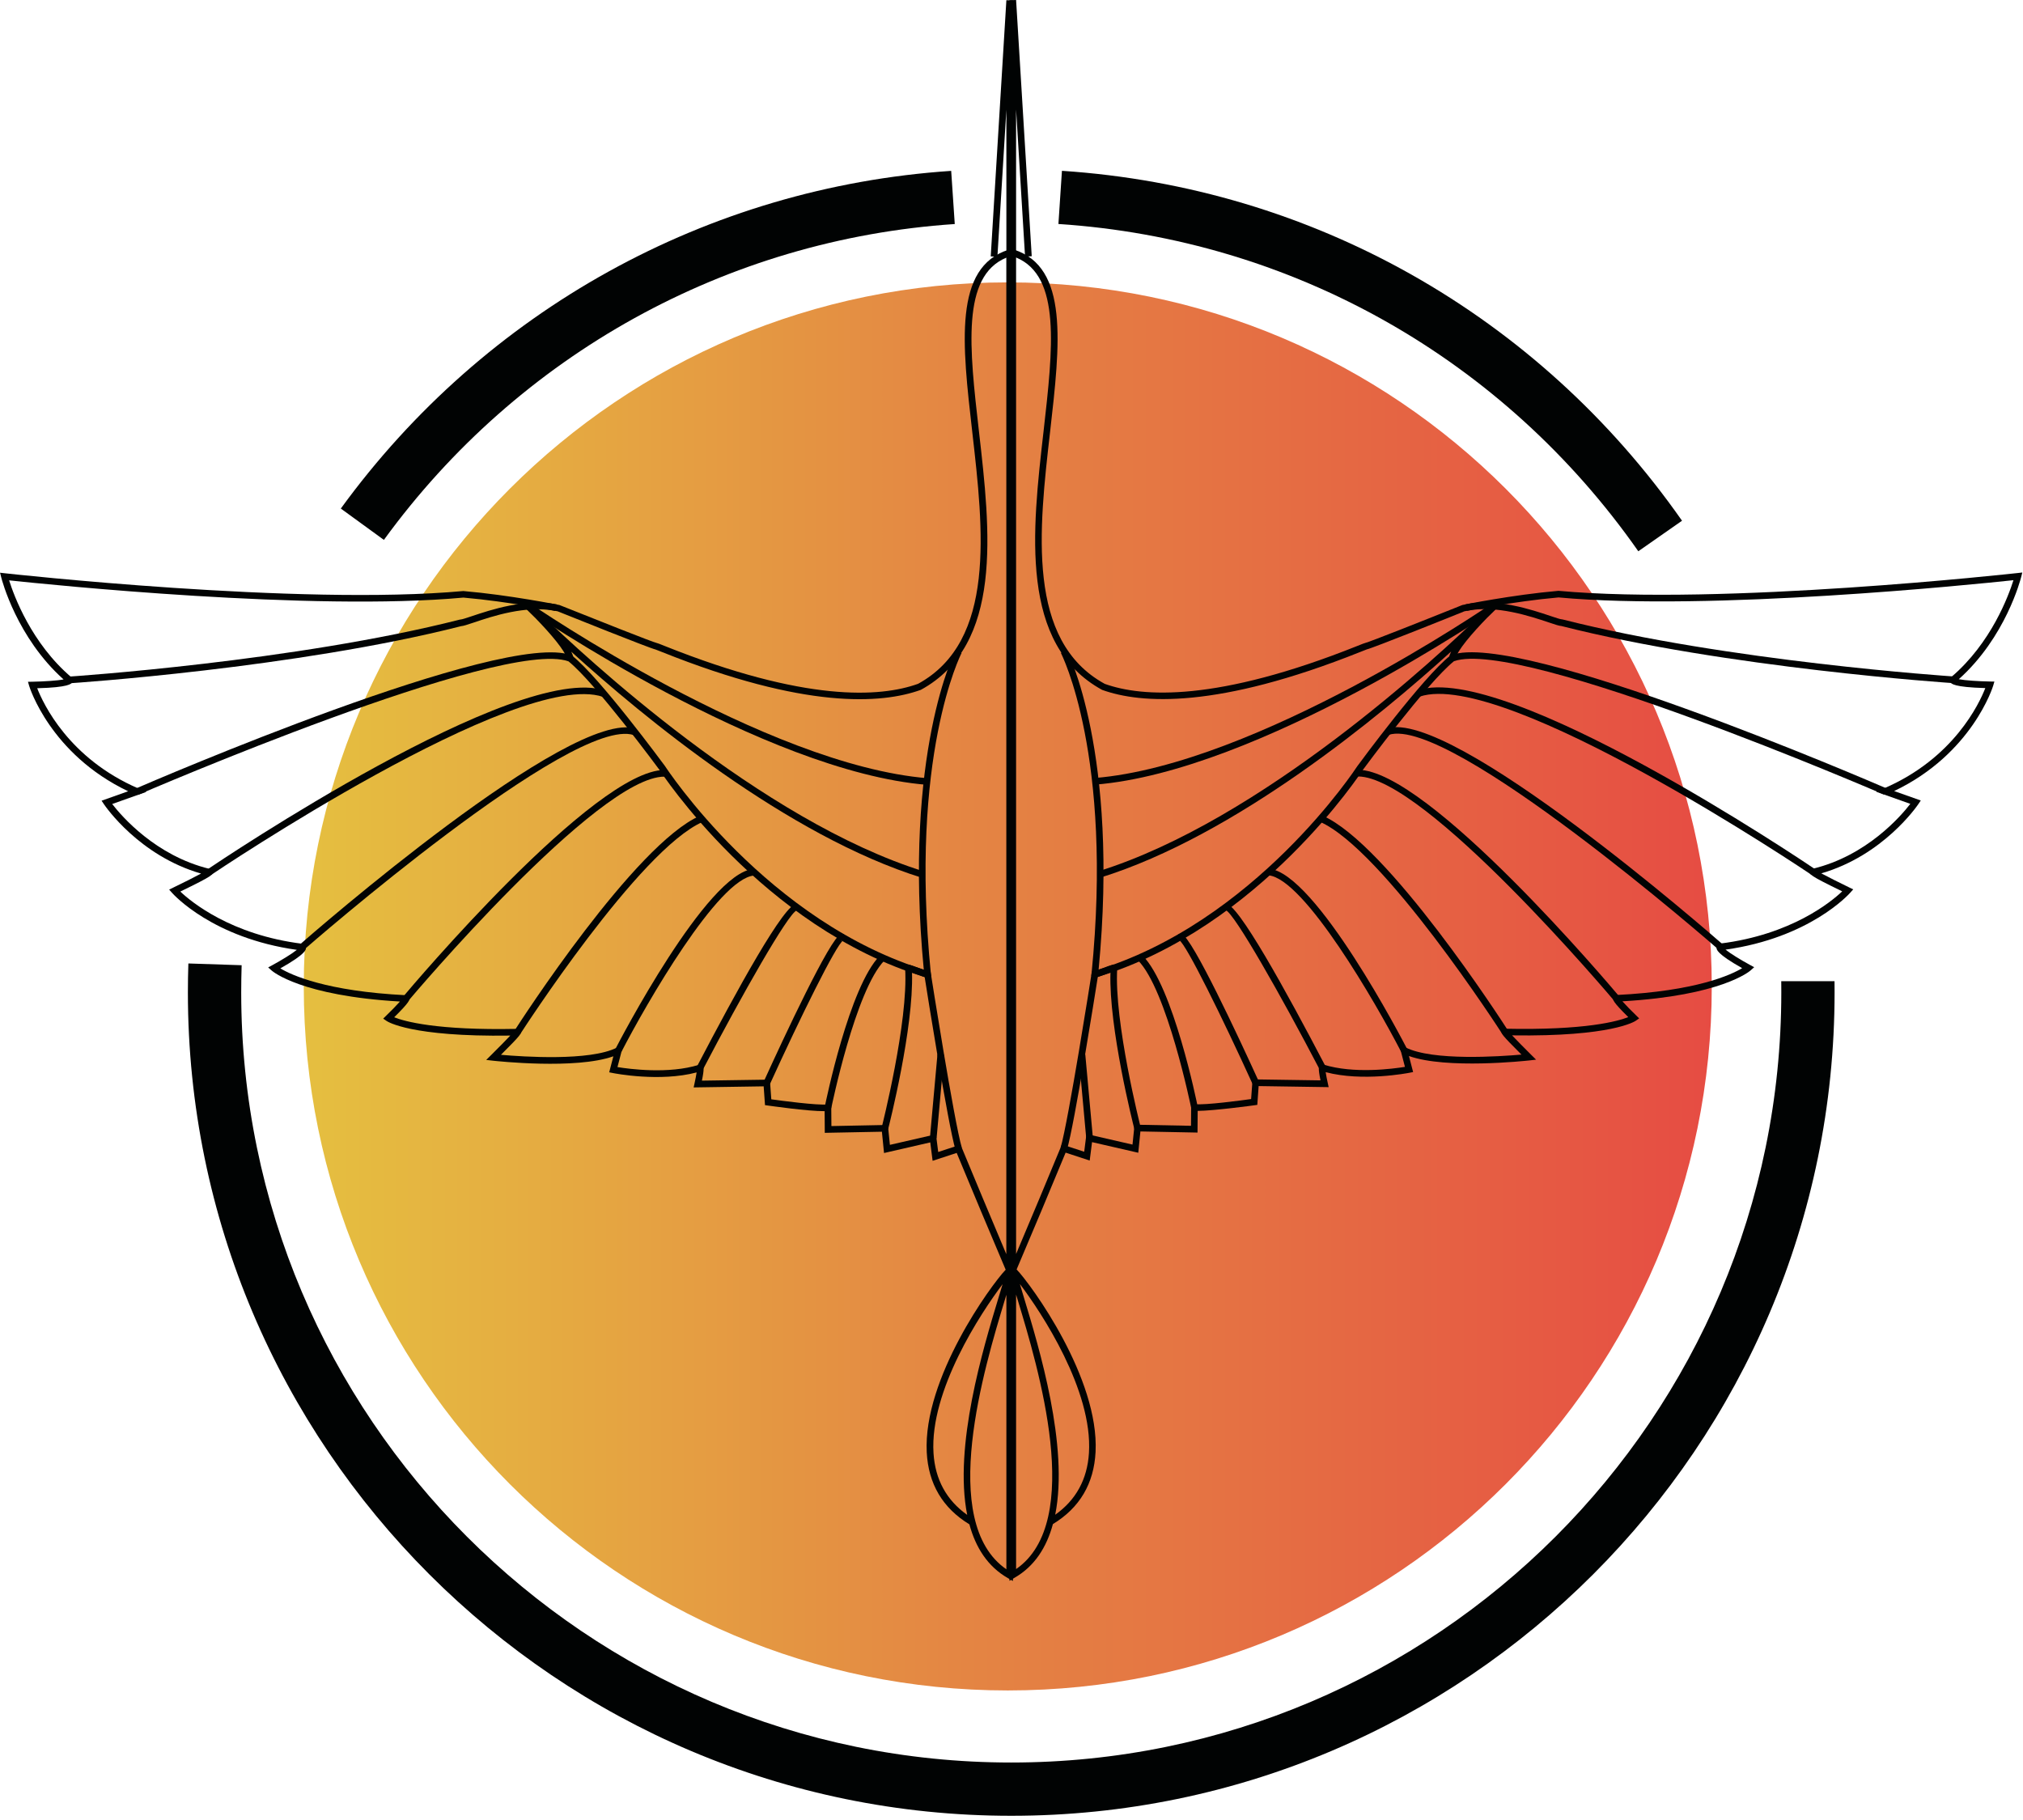 <svg width="379" height="341" viewBox="0 0 379 341" fill="none" xmlns="http://www.w3.org/2000/svg">
<path d="M188.8 316.68C261.641 316.68 320.69 257.631 320.69 184.79C320.69 111.949 261.641 52.9 188.8 52.9C115.959 52.9 56.91 111.949 56.91 184.79C56.91 257.631 115.959 316.68 188.8 316.68Z" fill="url(#paint0_linear)"/>
<path d="M189.78 296.18L188.85 295.65C185.04 293.48 182.79 289.91 181.61 285.56C176.61 282.52 173.92 277.98 173.62 272.05C172.93 258.21 185.67 240.72 188.41 237.86C186.05 232.32 181.6 221.72 179.23 215.98L174.72 217.46L174.28 214.01L165.62 216L165.22 212.01L154.52 212.22L154.49 208.16C151.36 208.19 144.16 207.14 143.82 207.1L143.32 207.03L143.07 203.51L129.95 203.71L130.12 202.94C130.27 202.25 130.43 201.45 130.51 200.9C123.62 202.73 115.15 201.09 114.78 201.01L114.13 200.88L114.91 197.88C107.86 200.39 93.06 198.78 92.39 198.71L91.09 198.56L92.02 197.64C93.34 196.34 94.74 194.91 95.6 194C76.96 194.27 72.59 191.38 72.41 191.25L71.79 190.82L72.33 190.29C73.27 189.38 74.31 188.32 74.93 187.62C56.43 186.55 51.12 182.01 50.9 181.82L50.24 181.23L51.02 180.81C52.77 179.86 54.72 178.66 55.61 177.94C39.89 175.73 32.55 167.62 32.24 167.27L31.69 166.65L32.43 166.29C34.36 165.36 36.43 164.32 37.67 163.65C26.07 160.3 19.76 151.08 19.48 150.67L19.03 150L24.01 148.23C9.38 141.25 5.51 128.64 5.47 128.51L5.24 127.72L6.06 127.71C8.23 127.67 10.74 127.51 11.91 127.28C3.14 119.43 0.35 108.63 0.23 108.16L0.01 107.29L0.9 107.39C1.45 107.45 56.23 113.53 86.8 110.72C95.54 111.47 104.72 113.33 104.81 113.34C111.79 116.13 122.31 120.31 123.09 120.47C123.26 120.51 123.58 120.63 124.57 121.03C150.84 131.53 164.86 130.67 172 128.1C186.64 120.08 184.25 99.29 182.15 80.93C180.25 64.36 178.62 50.05 188.96 46.78L189.77 46.52V236.78L190.09 236.55L189.77 238.06V296.18H189.78ZM188.54 242.56C188.44 242.88 188.34 243.21 188.24 243.55C184.44 256.1 175.65 285.11 188.54 293.98V242.56ZM187.83 240.57C183.79 245.91 174.15 260.5 174.89 272.23C175.2 277.16 177.32 281.04 181.2 283.79C178.64 270.93 184.2 252.56 187.04 243.19C187.33 242.23 187.6 241.35 187.83 240.57ZM179.95 214.43L180.17 214.97C182.18 219.84 185.98 228.92 188.53 234.95V48.27C180.08 51.77 181.62 65.25 183.4 80.79C185.55 99.53 187.98 120.77 172.52 129.23C165.09 131.91 150.75 132.83 124.11 122.18C123.48 121.93 122.94 121.71 122.83 121.68C121.71 121.44 106.23 115.23 104.47 114.52C104.42 114.52 95.34 112.69 86.82 111.95C58.44 114.57 9.1 109.51 1.71 108.72C2.59 111.53 5.87 120.51 13.4 126.9L13.52 127L13.58 127.14C13.68 127.38 13.65 127.64 13.5 127.86C13.35 128.09 12.89 128.78 6.97 128.93C8.1 131.83 12.89 142.09 25.95 147.72L27.41 148.35L21.02 150.62C22.76 152.87 29.14 160.31 39.26 162.77H39.68L39.83 163.27C39.96 163.83 40 164 33.78 167.02C35.84 168.97 43.31 175.14 56.64 176.8L56.81 176.85C57.11 176.98 57.3 177.24 57.32 177.56C57.33 177.87 57.37 178.68 52.52 181.41C54.58 182.65 61.11 185.7 76.1 186.44L76.36 186.51L76.64 186.66L76.7 187.01C76.74 187.31 76.79 187.67 73.85 190.57C75.73 191.32 81.77 193.06 96.94 192.74L97.39 192.73L97.55 193.17C97.7 193.6 97.74 193.72 93.85 197.6C97.95 197.96 110.5 198.82 115.56 196.26L116.79 195.64L115.68 199.9C117.89 200.26 125.29 201.25 130.95 199.47L131.14 199.44H131.44L131.65 199.69C131.81 199.89 131.98 200.11 131.5 202.44L144.23 202.25L144.5 205.94C146.38 206.2 153.02 207.09 155.05 206.9L155.73 206.83L155.76 210.95L166.34 210.74L166.72 214.47L175.35 212.49L175.77 215.81L179.95 214.43Z" fill="#010303"/>
<path d="M13.03 128L12.95 126.75C13.37 126.72 55.26 123.93 86.16 116.07L86.31 116.05C86.54 116.05 87.49 115.73 88.4 115.43C91.92 114.25 98.48 112.05 104.3 113.23L104.05 114.45C98.55 113.33 92.21 115.46 88.8 116.61C87.48 117.05 86.82 117.27 86.4 117.3C55.4 125.18 13.46 127.98 13.03 128Z" fill="#010303"/>
<path d="M179 215.38C177.6 210.6 173.78 186.52 173.23 183.02C142.83 173.78 123.75 144.54 123.56 144.24C123.46 144.11 111.55 127.94 106.5 123.89C94.05 119.45 26.62 148.58 25.94 148.87L25.44 147.72C28.25 146.5 94.35 117.95 107.03 122.75L107.2 122.84C112.33 126.89 124.09 142.85 124.59 143.52C124.8 143.84 143.79 172.94 173.96 181.92L174.34 182.03L174.4 182.42C174.44 182.7 178.74 210.03 180.19 215.01L179 215.38Z" fill="#010303"/>
<path d="M39.53 163.92L38.83 162.89C41.19 161.29 96.85 123.85 113.33 129.36L112.94 130.54C97.03 125.21 40.1 163.53 39.53 163.92Z" fill="#010303"/>
<path d="M56.97 177.9L56.15 176.96C58.22 175.15 106.96 132.59 119.11 136.51L118.72 137.7C107.26 133.98 57.48 177.46 56.97 177.9Z" fill="#010303"/>
<path d="M76.54 187.45L75.58 186.65C77.04 184.91 111.36 144.24 124.5 144.24C124.59 144.24 124.67 144.24 124.76 144.24L124.71 145.49C124.63 145.49 124.56 145.49 124.48 145.49C111.94 145.49 76.89 187.03 76.54 187.45Z" fill="#010303"/>
<path d="M97.48 193.69L96.43 193.01C97.34 191.59 118.94 158.11 131.17 152.81L131.67 153.96C119.78 159.11 97.7 193.35 97.48 193.69Z" fill="#010303"/>
<path d="M116.4 197.09L115.29 196.52C115.98 195.17 132.42 163.52 141.16 162.78L141.26 164.02C134.57 164.58 121.04 188.08 116.4 197.09Z" fill="#010303"/>
<path d="M131.7 200.34L130.59 199.76C137.94 185.69 147.1 168.95 149.3 169.33L149.1 170.56C149.19 170.58 149.25 170.55 149.25 170.55C147.6 171.22 138.98 186.4 131.7 200.34Z" fill="#010303"/>
<path d="M144.23 203.12L143.09 202.6C146.77 194.52 155.55 175.65 157.52 175.01C157.73 174.94 157.96 174.96 158.15 175.06L157.54 176.15C157.72 176.25 157.9 176.21 157.96 176.18C156.64 176.99 149.9 190.67 144.23 203.12Z" fill="#010303"/>
<path d="M155.73 207.62L154.51 207.37C154.7 206.45 159.12 184.8 164.83 179.04L165.71 179.92C160.27 185.42 155.78 207.4 155.73 207.62Z" fill="#010303"/>
<path d="M175.628 197.516L174.221 213.123L175.466 213.235L176.873 197.628L175.628 197.516Z" fill="#010303"/>
<path d="M172.82 164.47C147.45 156.6 120.44 134.26 107.03 122.09C107.25 122.53 107.39 122.92 107.43 123.26L106.19 123.42C106.01 122.02 103 118.55 100.34 115.82C99.16 114.67 98.5 114.01 98.45 113.96L99.33 113.07C99.56 113.29 100.3 114 101.25 114.96C109.43 122.91 142.55 153.78 173.19 163.28L172.82 164.47Z" fill="#010303"/>
<path d="M173.73 147.03C143.02 144.56 98.99 114.34 98.55 114.04L99.26 113.01C99.7 113.31 143.45 143.34 173.83 145.79L173.73 147.03Z" fill="#010303"/>
<path d="M166.39 211.52L165.18 211.21C165.23 211.01 170.21 191.38 169.57 181.4L169.55 181.06L169.83 180.85C170.17 180.6 170.37 180.67 172.24 181.38C172.49 181.47 172.79 181.59 173.07 181.69C169.18 140.97 178.94 121.95 179.04 121.77L180.14 122.35C180.04 122.54 170.31 141.55 174.4 182.48L174.44 182.82L174.16 183.04C173.82 183.3 173.67 183.25 171.8 182.54C171.52 182.44 171.17 182.3 170.86 182.19C171.2 192.55 166.59 210.73 166.39 211.52Z" fill="#010303"/>
<path d="M186.86 48.11L185.61 48.03L188.54 0.04L189.78 0.07V47.38H188.54V20.56L186.86 48.11Z" fill="#010303"/>
<path d="M189.11 296.14V238.03L188.79 236.52L189.11 236.75V46.49L189.92 46.75C200.26 50.02 198.62 64.33 196.73 80.9C194.63 99.25 192.25 120.05 206.97 128.11C214.02 130.64 228.04 131.5 254.31 121C255.3 120.6 255.62 120.48 255.79 120.44C256.57 120.27 267.09 116.1 273.96 113.34C274.16 113.29 283.34 111.43 291.97 110.68C322.64 113.49 377.43 107.41 377.98 107.35L378.87 107.25L378.65 108.12C378.53 108.59 375.74 119.39 366.97 127.24C368.15 127.47 370.65 127.63 372.82 127.67L373.64 127.68L373.41 128.47C373.37 128.6 369.49 141.21 354.86 148.19L359.85 149.96L359.4 150.63C359.13 151.03 352.81 160.25 341.21 163.61C342.44 164.27 344.52 165.31 346.45 166.25L347.19 166.61L346.64 167.23C346.33 167.58 338.99 175.69 323.27 177.9C324.16 178.62 326.11 179.82 327.86 180.77L328.64 181.19L327.98 181.78C327.76 181.98 322.45 186.51 303.95 187.58C304.57 188.28 305.61 189.34 306.55 190.25L307.09 190.78L306.47 191.21C306.29 191.34 301.94 194.23 283.28 193.96C284.14 194.87 285.54 196.29 286.85 197.59L287.78 198.51L286.48 198.66C285.82 198.73 271.01 200.34 263.96 197.83L264.74 200.83L264.09 200.96C263.72 201.03 255.25 202.68 248.36 200.85C248.44 201.41 248.6 202.2 248.75 202.89L248.92 203.66L235.8 203.46L235.55 206.98L235.05 207.05C234.72 207.1 227.46 208.08 224.38 208.11L224.35 212.17L213.65 211.96L213.25 215.95L204.59 213.96L204.15 217.41L199.64 215.93C197.28 221.66 192.83 232.27 190.46 237.81C193.2 240.68 205.95 258.16 205.25 272C204.95 277.93 202.27 282.47 197.26 285.51C196.08 289.86 193.83 293.43 190.02 295.6L189.11 296.14ZM190.36 242.52V293.94C203.25 285.07 194.46 256.06 190.66 243.51C190.56 243.17 190.46 242.84 190.36 242.52ZM191.07 240.54C191.3 241.32 191.56 242.19 191.85 243.15C194.69 252.53 200.26 270.9 197.69 283.76C201.57 281.02 203.7 277.13 204.01 272.2C204.75 260.47 195.12 245.88 191.07 240.54ZM190.36 48.24V234.91C192.92 228.88 196.72 219.8 198.72 214.93L198.94 214.39L203.12 215.76L203.54 212.44L212.17 214.42L212.55 210.69L223.13 210.9L223.16 206.78L223.84 206.85C225.86 207.05 232.51 206.15 234.39 205.89L234.66 202.2L247.39 202.39C246.91 200.05 247.08 199.84 247.24 199.64L247.43 199.41L247.85 199.4L247.94 199.43C253.61 201.21 261 200.22 263.21 199.86L262.1 195.6L263.33 196.22C268.39 198.78 280.94 197.92 285.04 197.56C281.15 193.68 281.19 193.56 281.34 193.13L281.47 192.76L281.87 192.71C297.11 193.04 303.15 191.29 305.05 190.54C302.1 187.64 302.16 187.27 302.2 186.98L302.24 186.66L302.67 186.41L302.81 186.4C317.8 185.67 324.32 182.61 326.39 181.37C321.54 178.64 321.57 177.84 321.59 177.52C321.6 177.21 321.79 176.94 322.1 176.81L322.27 176.76C335.63 175.1 343.08 168.93 345.13 166.98C338.91 163.96 338.95 163.79 339.07 163.23L339.18 162.75L339.64 162.74C349.78 160.28 356.15 152.85 357.89 150.59L351.5 148.32L352.96 147.69C366.02 142.06 370.81 131.8 371.94 128.9C366.01 128.74 365.56 128.06 365.41 127.83C365.27 127.61 365.24 127.35 365.34 127.11L365.4 126.97L365.52 126.87C373.06 120.48 376.33 111.5 377.21 108.69C369.83 109.48 320.47 114.54 291.99 111.92C283.55 112.66 274.43 114.51 274.34 114.52C272.69 115.2 257.21 121.41 256.07 121.65C255.97 121.68 255.42 121.89 254.8 122.15C228.16 132.79 213.82 131.88 206.48 129.24C190.93 120.74 193.36 99.5 195.51 80.76C197.27 65.22 198.81 51.73 190.36 48.24Z" fill="#010303"/>
<path d="M365.86 127.97C365.44 127.94 323.49 125.14 292.49 117.27C292.07 117.24 291.42 117.03 290.09 116.58C286.68 115.44 280.32 113.31 274.84 114.42L274.59 113.2C280.41 112.01 286.97 114.22 290.49 115.4C291.4 115.71 292.35 116.02 292.58 116.02L292.73 116.04C323.63 123.9 365.52 126.69 365.94 126.72L365.86 127.97Z" fill="#010303"/>
<path d="M199.9 215.35L198.7 215C200.16 210.02 204.45 182.69 204.49 182.41L204.55 182.02L204.93 181.91C235.1 172.93 254.09 143.83 254.28 143.54C254.8 142.83 266.56 126.87 271.69 122.82L271.86 122.73C284.55 117.95 350.64 146.49 353.45 147.7L352.95 148.85C352.27 148.56 284.85 119.44 272.39 123.87C267.34 127.92 255.43 144.09 255.31 144.25C255.14 144.51 236.07 173.76 205.67 183C205.12 186.49 201.3 210.56 199.9 215.35Z" fill="#010303"/>
<path d="M339.37 163.88C338.8 163.49 281.87 125.16 265.97 130.5L265.58 129.32C282.08 123.81 337.72 161.25 340.08 162.85L339.37 163.88Z" fill="#010303"/>
<path d="M321.93 177.86C321.43 177.42 271.66 133.95 260.18 137.66L259.79 136.47C271.93 132.54 320.68 175.1 322.75 176.92L321.93 177.86Z" fill="#010303"/>
<path d="M302.36 187.42C302.01 187 266.96 145.46 254.42 145.46C254.34 145.46 254.27 145.46 254.19 145.46L254.14 144.21C254.22 144.21 254.31 144.21 254.4 144.21C267.55 144.21 301.86 184.88 303.32 186.62L302.36 187.42Z" fill="#010303"/>
<path d="M281.42 193.66C281.2 193.31 259.12 159.08 247.23 153.93L247.73 152.78C259.97 158.08 281.56 191.55 282.47 192.98L281.42 193.66Z" fill="#010303"/>
<path d="M262.5 197.05C257.85 188.04 244.32 164.54 237.63 163.98L237.73 162.74C246.48 163.47 262.91 195.13 263.6 196.48L262.5 197.05Z" fill="#010303"/>
<path d="M247.2 200.3C239.92 186.36 231.29 171.18 229.65 170.51C229.65 170.51 229.71 170.53 229.8 170.52L229.6 169.29C231.76 168.94 240.96 185.65 248.31 199.72L247.2 200.3Z" fill="#010303"/>
<path d="M234.67 203.09C229 190.63 222.26 176.96 220.95 176.15C221.01 176.19 221.19 176.23 221.37 176.12L220.76 175.03C220.95 174.92 221.17 174.9 221.39 174.98C223.36 175.62 232.14 194.49 235.82 202.57L234.67 203.09Z" fill="#010303"/>
<path d="M223.17 207.59C223.12 207.37 218.63 185.39 213.19 179.9L214.07 179.02C219.78 184.77 224.21 206.43 224.39 207.35L223.17 207.59Z" fill="#010303"/>
<path d="M203.325 197.546L202.08 197.659L203.503 213.265L204.748 213.152L203.325 197.546Z" fill="#010303"/>
<path d="M206.08 164.43L205.71 163.24C236.35 153.74 269.47 122.88 277.65 114.93C278.6 113.96 279.34 113.25 279.57 113.03L280.45 113.92C280.4 113.97 279.75 114.64 278.56 115.78C275.9 118.51 272.89 121.98 272.71 123.38L271.47 123.22C271.51 122.88 271.65 122.49 271.87 122.05C258.46 134.23 231.45 156.57 206.08 164.43Z" fill="#010303"/>
<path d="M205.17 146.99L205.07 145.75C235.45 143.3 279.21 113.27 279.64 112.97L280.35 114C279.91 114.3 235.88 144.52 205.17 146.99Z" fill="#010303"/>
<path d="M212.51 211.48C212.31 210.69 207.7 192.52 208.04 182.16C207.73 182.27 207.38 182.4 207.1 182.51C205.23 183.21 205.08 183.27 204.74 183.01L204.46 182.8L204.49 182.45C208.58 141.52 198.85 122.5 198.75 122.32L199.85 121.74C199.95 121.93 209.72 140.94 205.82 181.66C206.1 181.56 206.41 181.44 206.65 181.35C208.52 180.65 208.72 180.57 209.06 180.83L209.33 181.03L209.31 181.38C208.67 191.36 213.65 210.99 213.7 211.19L212.51 211.48Z" fill="#010303"/>
<path d="M192.04 48.07L190.36 20.52V47.35H189.11V0.04L190.36 0L193.29 48L192.04 48.07Z" fill="#010303"/>
<path d="M189.45 340.16C104.4 340.16 35.2 270.96 35.2 185.91C35.2 184.09 35.23 182.27 35.29 180.49L45.27 180.82C45.22 182.49 45.19 184.2 45.19 185.91C45.19 265.46 109.9 330.18 189.45 330.18C269 330.18 333.72 265.46 333.72 185.91L333.71 183.81H343.69L343.7 185.91C343.7 270.96 274.5 340.16 189.45 340.16Z" fill="#010303"/>
<path d="M306.93 103.27C281.67 67.19 242.08 44.84 198.29 41.96L198.95 32C245.78 35.08 288.12 58.98 315.12 97.55L306.93 103.27Z" fill="#010303"/>
<path d="M71.92 101.14L63.85 95.27C90.87 58.13 132.55 35.07 178.2 32.01L178.87 41.97C136.17 44.83 97.19 66.4 71.92 101.14Z" fill="#010303"/>
<defs>
<linearGradient id="paint0_linear" x1="56.908" y1="184.794" x2="320.691" y2="184.794" gradientUnits="userSpaceOnUse">
<stop stop-color="#E5BF40"/>
<stop offset="0.148" stop-color="#E5AE41"/>
<stop offset="0.462" stop-color="#E48643"/>
<stop offset="0.913" stop-color="#E65643"/>
<stop offset="1" stop-color="#E64C43"/>
</linearGradient>
</defs>
</svg>
